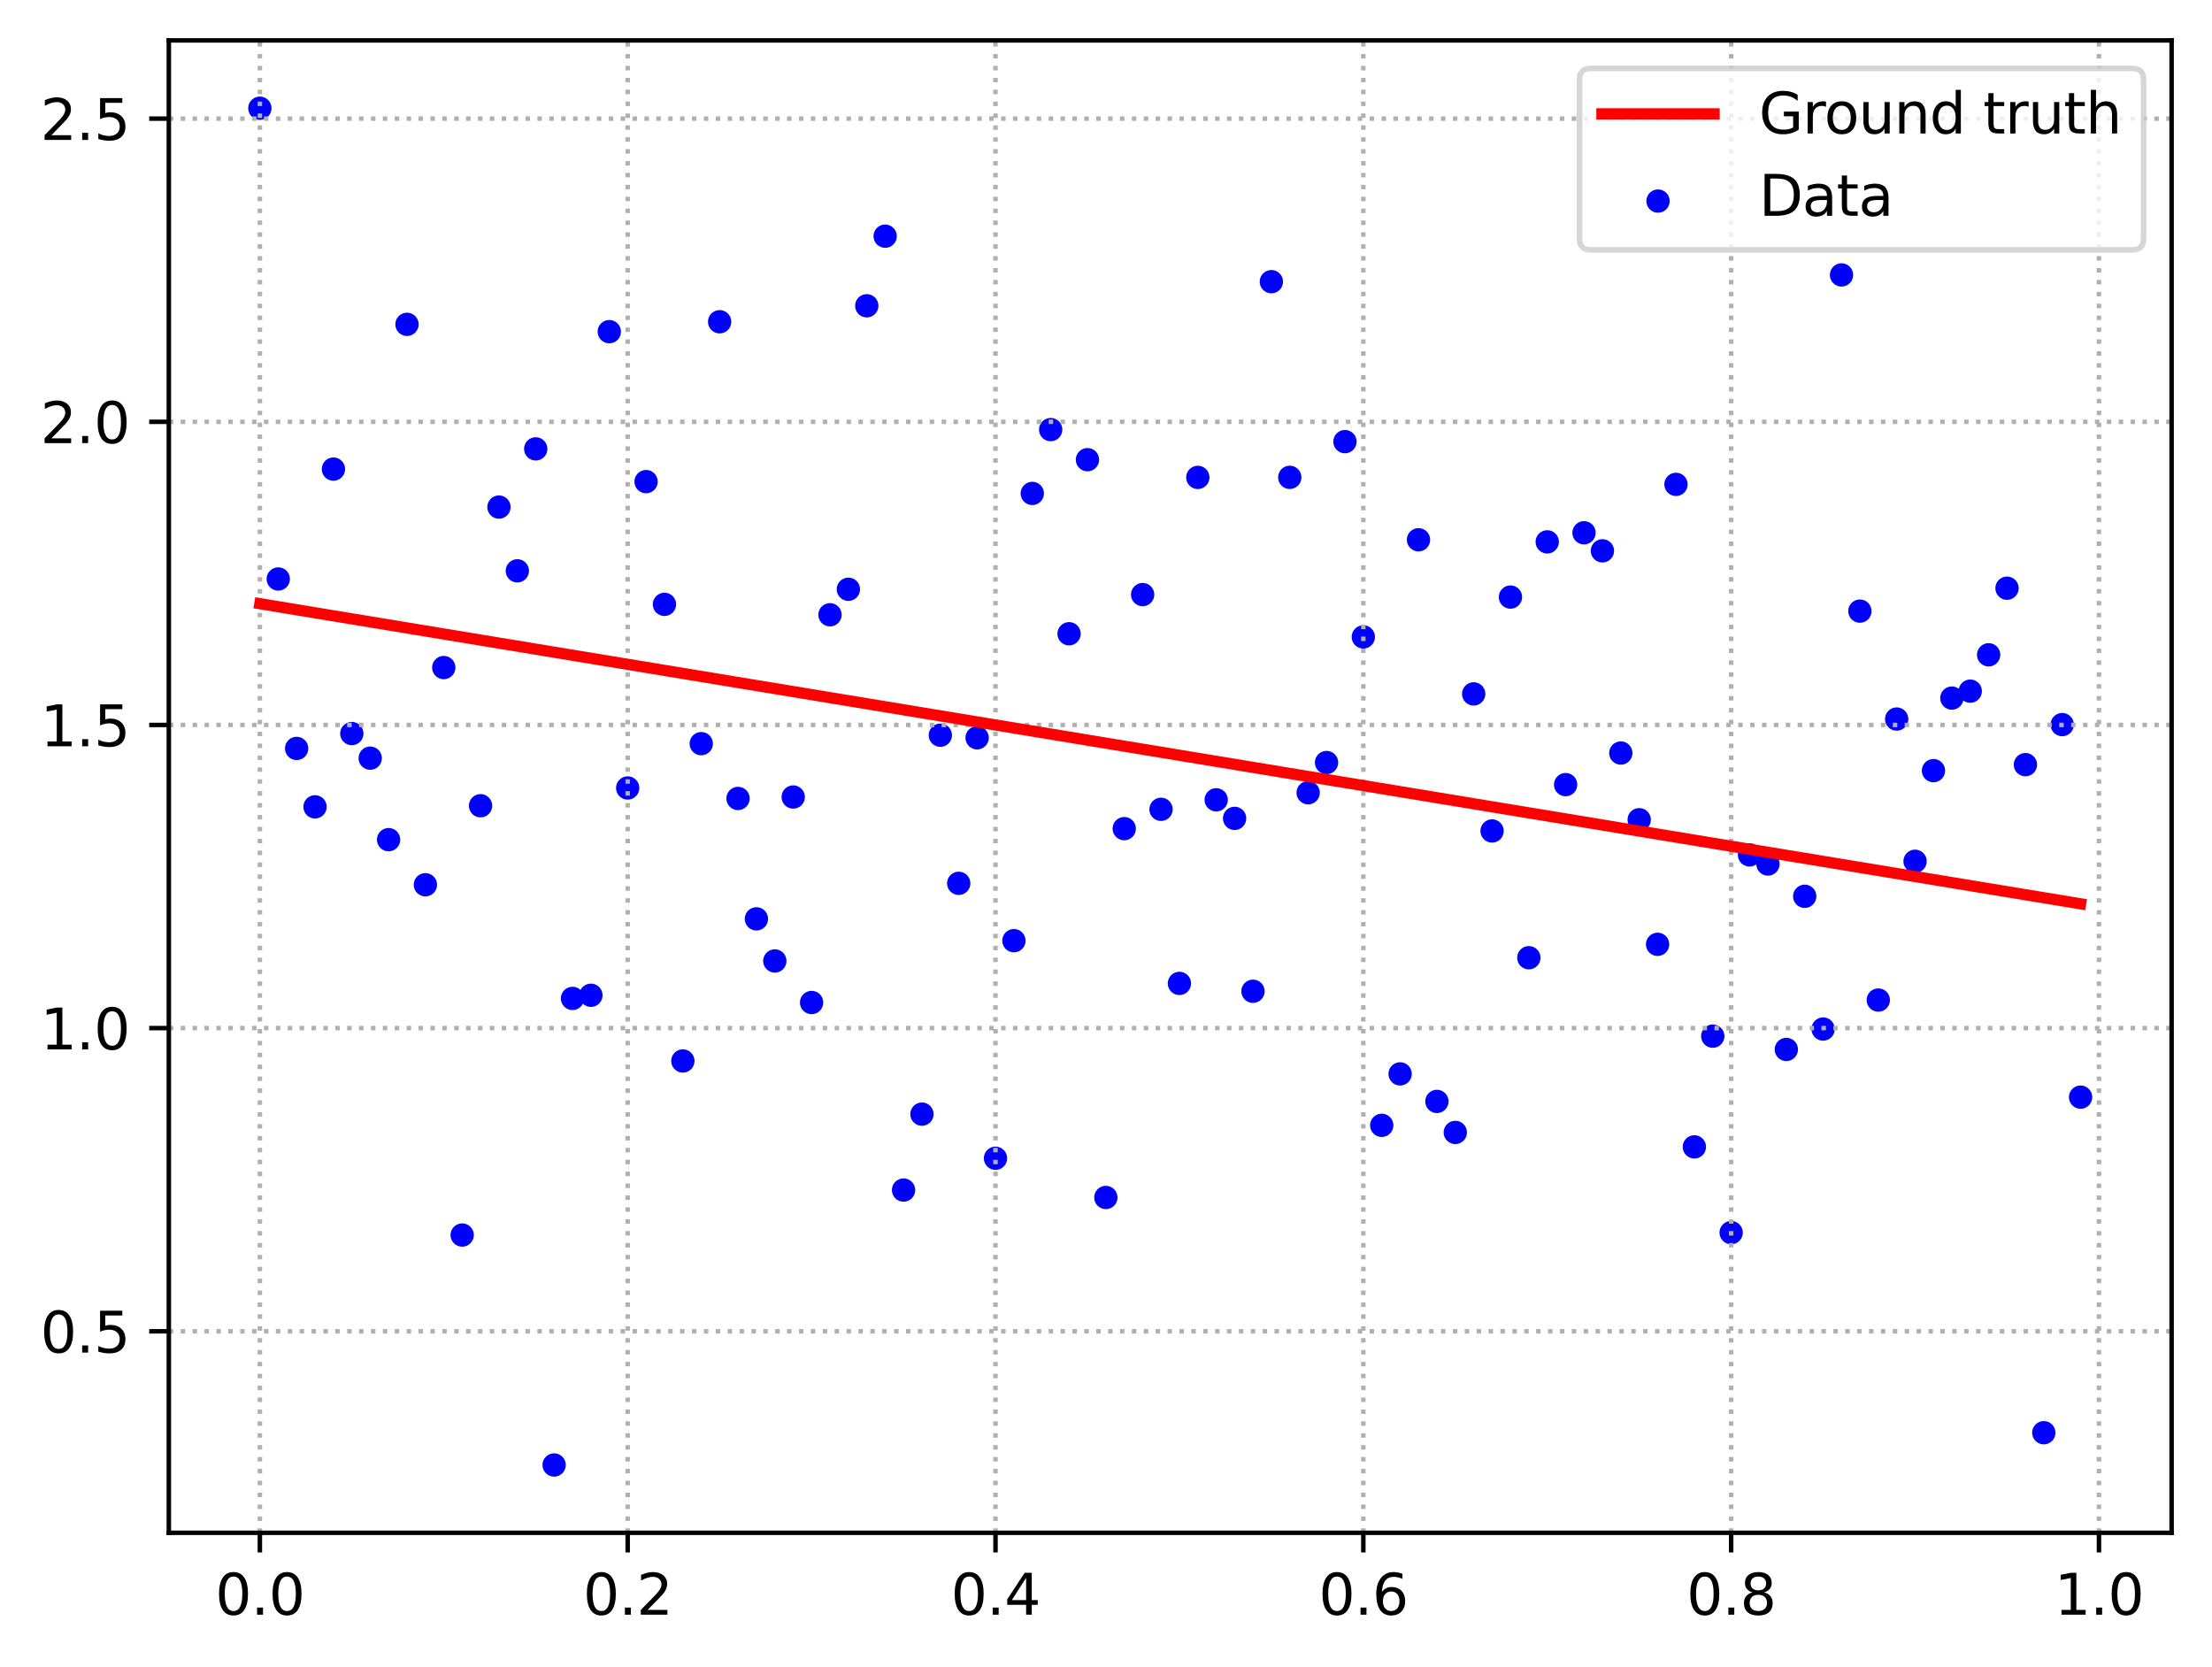 <?xml version="1.0" encoding="utf-8" standalone="no"?>
<!DOCTYPE svg PUBLIC "-//W3C//DTD SVG 1.1//EN"
  "http://www.w3.org/Graphics/SVG/1.1/DTD/svg11.dtd">
<svg xmlns:xlink="http://www.w3.org/1999/xlink" width="394.423pt" height="297.19pt" viewBox="0 0 394.423 297.19" xmlns="http://www.w3.org/2000/svg" version="1.1">
 <defs>
  <style type="text/css">*{stroke-linejoin: round; stroke-linecap: butt}</style>
 </defs>
 <g id="figure_1">
  <g id="patch_1">
   <path d="M 0 297.19 
L 394.423 297.19 
L 394.423 0 
L 0 0 
z
" style="fill: #ffffff"/>
  </g>
  <g id="axes_1">
   <g id="patch_2">
    <path d="M 30.103 273.312 
L 387.223 273.312 
L 387.223 7.2 
L 30.103 7.2 
z
" style="fill: #ffffff"/>
   </g>
   <g id="PathCollection_1">
    <defs>
     <path id="ma01472409d" d="M 0 1.581 
C 0.419 1.581 0.822 1.415 1.118 1.118 
C 1.415 0.822 1.581 0.419 1.581 0 
C 1.581 -0.419 1.415 -0.822 1.118 -1.118 
C 0.822 -1.415 0.419 -1.581 0 -1.581 
C -0.419 -1.581 -0.822 -1.415 -1.118 -1.118 
C -1.415 -0.822 -1.581 -0.419 -1.581 0 
C -1.581 0.419 -1.415 0.822 -1.118 1.118 
C -0.822 1.415 -0.419 1.581 0 1.581 
z
" style="stroke: #0000ff"/>
    </defs>
    <g clip-path="url(#p5e083118cd)">
     <use xlink:href="#ma01472409d" x="46.336" y="19.296" style="fill: #0000ff; stroke: #0000ff"/>
     <use xlink:href="#ma01472409d" x="49.615" y="103.237" style="fill: #0000ff; stroke: #0000ff"/>
     <use xlink:href="#ma01472409d" x="52.895" y="133.449" style="fill: #0000ff; stroke: #0000ff"/>
     <use xlink:href="#ma01472409d" x="56.174" y="143.863" style="fill: #0000ff; stroke: #0000ff"/>
     <use xlink:href="#ma01472409d" x="59.453" y="83.644" style="fill: #0000ff; stroke: #0000ff"/>
     <use xlink:href="#ma01472409d" x="62.733" y="130.799" style="fill: #0000ff; stroke: #0000ff"/>
     <use xlink:href="#ma01472409d" x="66.012" y="135.185" style="fill: #0000ff; stroke: #0000ff"/>
     <use xlink:href="#ma01472409d" x="69.291" y="149.718" style="fill: #0000ff; stroke: #0000ff"/>
     <use xlink:href="#ma01472409d" x="72.571" y="57.831" style="fill: #0000ff; stroke: #0000ff"/>
     <use xlink:href="#ma01472409d" x="75.85" y="157.755" style="fill: #0000ff; stroke: #0000ff"/>
     <use xlink:href="#ma01472409d" x="79.129" y="119.03" style="fill: #0000ff; stroke: #0000ff"/>
     <use xlink:href="#ma01472409d" x="82.409" y="220.215" style="fill: #0000ff; stroke: #0000ff"/>
     <use xlink:href="#ma01472409d" x="85.688" y="143.668" style="fill: #0000ff; stroke: #0000ff"/>
     <use xlink:href="#ma01472409d" x="88.967" y="90.416" style="fill: #0000ff; stroke: #0000ff"/>
     <use xlink:href="#ma01472409d" x="92.247" y="101.783" style="fill: #0000ff; stroke: #0000ff"/>
     <use xlink:href="#ma01472409d" x="95.526" y="80.037" style="fill: #0000ff; stroke: #0000ff"/>
     <use xlink:href="#ma01472409d" x="98.805" y="261.216" style="fill: #0000ff; stroke: #0000ff"/>
     <use xlink:href="#ma01472409d" x="102.085" y="178.025" style="fill: #0000ff; stroke: #0000ff"/>
     <use xlink:href="#ma01472409d" x="105.364" y="177.463" style="fill: #0000ff; stroke: #0000ff"/>
     <use xlink:href="#ma01472409d" x="108.643" y="59.135" style="fill: #0000ff; stroke: #0000ff"/>
     <use xlink:href="#ma01472409d" x="111.923" y="140.503" style="fill: #0000ff; stroke: #0000ff"/>
     <use xlink:href="#ma01472409d" x="115.202" y="85.876" style="fill: #0000ff; stroke: #0000ff"/>
     <use xlink:href="#ma01472409d" x="118.481" y="107.76" style="fill: #0000ff; stroke: #0000ff"/>
     <use xlink:href="#ma01472409d" x="121.761" y="189.177" style="fill: #0000ff; stroke: #0000ff"/>
     <use xlink:href="#ma01472409d" x="125.04" y="132.598" style="fill: #0000ff; stroke: #0000ff"/>
     <use xlink:href="#ma01472409d" x="128.319" y="57.37" style="fill: #0000ff; stroke: #0000ff"/>
     <use xlink:href="#ma01472409d" x="131.599" y="142.371" style="fill: #0000ff; stroke: #0000ff"/>
     <use xlink:href="#ma01472409d" x="134.878" y="163.837" style="fill: #0000ff; stroke: #0000ff"/>
     <use xlink:href="#ma01472409d" x="138.157" y="171.344" style="fill: #0000ff; stroke: #0000ff"/>
     <use xlink:href="#ma01472409d" x="141.437" y="142.113" style="fill: #0000ff; stroke: #0000ff"/>
     <use xlink:href="#ma01472409d" x="144.716" y="178.755" style="fill: #0000ff; stroke: #0000ff"/>
     <use xlink:href="#ma01472409d" x="147.995" y="109.616" style="fill: #0000ff; stroke: #0000ff"/>
     <use xlink:href="#ma01472409d" x="151.275" y="105.072" style="fill: #0000ff; stroke: #0000ff"/>
     <use xlink:href="#ma01472409d" x="154.554" y="54.525" style="fill: #0000ff; stroke: #0000ff"/>
     <use xlink:href="#ma01472409d" x="157.833" y="42.112" style="fill: #0000ff; stroke: #0000ff"/>
     <use xlink:href="#ma01472409d" x="161.113" y="212.194" style="fill: #0000ff; stroke: #0000ff"/>
     <use xlink:href="#ma01472409d" x="164.392" y="198.659" style="fill: #0000ff; stroke: #0000ff"/>
     <use xlink:href="#ma01472409d" x="167.671" y="131.095" style="fill: #0000ff; stroke: #0000ff"/>
     <use xlink:href="#ma01472409d" x="170.951" y="157.502" style="fill: #0000ff; stroke: #0000ff"/>
     <use xlink:href="#ma01472409d" x="174.23" y="131.553" style="fill: #0000ff; stroke: #0000ff"/>
     <use xlink:href="#ma01472409d" x="177.509" y="206.527" style="fill: #0000ff; stroke: #0000ff"/>
     <use xlink:href="#ma01472409d" x="180.789" y="167.728" style="fill: #0000ff; stroke: #0000ff"/>
     <use xlink:href="#ma01472409d" x="184.068" y="87.98" style="fill: #0000ff; stroke: #0000ff"/>
     <use xlink:href="#ma01472409d" x="187.347" y="76.601" style="fill: #0000ff; stroke: #0000ff"/>
     <use xlink:href="#ma01472409d" x="190.627" y="113.003" style="fill: #0000ff; stroke: #0000ff"/>
     <use xlink:href="#ma01472409d" x="193.906" y="81.966" style="fill: #0000ff; stroke: #0000ff"/>
     <use xlink:href="#ma01472409d" x="197.185" y="213.516" style="fill: #0000ff; stroke: #0000ff"/>
     <use xlink:href="#ma01472409d" x="200.465" y="147.749" style="fill: #0000ff; stroke: #0000ff"/>
     <use xlink:href="#ma01472409d" x="203.744" y="106.017" style="fill: #0000ff; stroke: #0000ff"/>
     <use xlink:href="#ma01472409d" x="207.023" y="144.307" style="fill: #0000ff; stroke: #0000ff"/>
     <use xlink:href="#ma01472409d" x="210.303" y="175.346" style="fill: #0000ff; stroke: #0000ff"/>
     <use xlink:href="#ma01472409d" x="213.582" y="85.123" style="fill: #0000ff; stroke: #0000ff"/>
     <use xlink:href="#ma01472409d" x="216.861" y="142.61" style="fill: #0000ff; stroke: #0000ff"/>
     <use xlink:href="#ma01472409d" x="220.141" y="145.923" style="fill: #0000ff; stroke: #0000ff"/>
     <use xlink:href="#ma01472409d" x="223.42" y="176.746" style="fill: #0000ff; stroke: #0000ff"/>
     <use xlink:href="#ma01472409d" x="226.699" y="50.223" style="fill: #0000ff; stroke: #0000ff"/>
     <use xlink:href="#ma01472409d" x="229.979" y="85.115" style="fill: #0000ff; stroke: #0000ff"/>
     <use xlink:href="#ma01472409d" x="233.258" y="141.348" style="fill: #0000ff; stroke: #0000ff"/>
     <use xlink:href="#ma01472409d" x="236.538" y="135.964" style="fill: #0000ff; stroke: #0000ff"/>
     <use xlink:href="#ma01472409d" x="239.817" y="78.746" style="fill: #0000ff; stroke: #0000ff"/>
     <use xlink:href="#ma01472409d" x="243.096" y="113.568" style="fill: #0000ff; stroke: #0000ff"/>
     <use xlink:href="#ma01472409d" x="246.376" y="200.654" style="fill: #0000ff; stroke: #0000ff"/>
     <use xlink:href="#ma01472409d" x="249.655" y="191.481" style="fill: #0000ff; stroke: #0000ff"/>
     <use xlink:href="#ma01472409d" x="252.934" y="96.244" style="fill: #0000ff; stroke: #0000ff"/>
     <use xlink:href="#ma01472409d" x="256.214" y="196.389" style="fill: #0000ff; stroke: #0000ff"/>
     <use xlink:href="#ma01472409d" x="259.493" y="201.92" style="fill: #0000ff; stroke: #0000ff"/>
     <use xlink:href="#ma01472409d" x="262.772" y="123.726" style="fill: #0000ff; stroke: #0000ff"/>
     <use xlink:href="#ma01472409d" x="266.052" y="148.167" style="fill: #0000ff; stroke: #0000ff"/>
     <use xlink:href="#ma01472409d" x="269.331" y="106.463" style="fill: #0000ff; stroke: #0000ff"/>
     <use xlink:href="#ma01472409d" x="272.61" y="170.771" style="fill: #0000ff; stroke: #0000ff"/>
     <use xlink:href="#ma01472409d" x="275.89" y="96.618" style="fill: #0000ff; stroke: #0000ff"/>
     <use xlink:href="#ma01472409d" x="279.169" y="139.905" style="fill: #0000ff; stroke: #0000ff"/>
     <use xlink:href="#ma01472409d" x="282.448" y="94.997" style="fill: #0000ff; stroke: #0000ff"/>
     <use xlink:href="#ma01472409d" x="285.728" y="98.218" style="fill: #0000ff; stroke: #0000ff"/>
     <use xlink:href="#ma01472409d" x="289.007" y="134.271" style="fill: #0000ff; stroke: #0000ff"/>
     <use xlink:href="#ma01472409d" x="292.286" y="146.161" style="fill: #0000ff; stroke: #0000ff"/>
     <use xlink:href="#ma01472409d" x="295.566" y="168.379" style="fill: #0000ff; stroke: #0000ff"/>
     <use xlink:href="#ma01472409d" x="298.845" y="86.367" style="fill: #0000ff; stroke: #0000ff"/>
     <use xlink:href="#ma01472409d" x="302.124" y="204.496" style="fill: #0000ff; stroke: #0000ff"/>
     <use xlink:href="#ma01472409d" x="305.404" y="184.754" style="fill: #0000ff; stroke: #0000ff"/>
     <use xlink:href="#ma01472409d" x="308.683" y="219.782" style="fill: #0000ff; stroke: #0000ff"/>
     <use xlink:href="#ma01472409d" x="311.962" y="152.435" style="fill: #0000ff; stroke: #0000ff"/>
     <use xlink:href="#ma01472409d" x="315.242" y="154.059" style="fill: #0000ff; stroke: #0000ff"/>
     <use xlink:href="#ma01472409d" x="318.521" y="187.121" style="fill: #0000ff; stroke: #0000ff"/>
     <use xlink:href="#ma01472409d" x="321.8" y="159.815" style="fill: #0000ff; stroke: #0000ff"/>
     <use xlink:href="#ma01472409d" x="325.08" y="183.484" style="fill: #0000ff; stroke: #0000ff"/>
     <use xlink:href="#ma01472409d" x="328.359" y="49.021" style="fill: #0000ff; stroke: #0000ff"/>
     <use xlink:href="#ma01472409d" x="331.638" y="108.967" style="fill: #0000ff; stroke: #0000ff"/>
     <use xlink:href="#ma01472409d" x="334.918" y="178.314" style="fill: #0000ff; stroke: #0000ff"/>
     <use xlink:href="#ma01472409d" x="338.197" y="128.211" style="fill: #0000ff; stroke: #0000ff"/>
     <use xlink:href="#ma01472409d" x="341.476" y="153.569" style="fill: #0000ff; stroke: #0000ff"/>
     <use xlink:href="#ma01472409d" x="344.756" y="137.41" style="fill: #0000ff; stroke: #0000ff"/>
     <use xlink:href="#ma01472409d" x="348.035" y="124.474" style="fill: #0000ff; stroke: #0000ff"/>
     <use xlink:href="#ma01472409d" x="351.314" y="123.235" style="fill: #0000ff; stroke: #0000ff"/>
     <use xlink:href="#ma01472409d" x="354.594" y="116.753" style="fill: #0000ff; stroke: #0000ff"/>
     <use xlink:href="#ma01472409d" x="357.873" y="104.882" style="fill: #0000ff; stroke: #0000ff"/>
     <use xlink:href="#ma01472409d" x="361.152" y="136.34" style="fill: #0000ff; stroke: #0000ff"/>
     <use xlink:href="#ma01472409d" x="364.432" y="255.463" style="fill: #0000ff; stroke: #0000ff"/>
     <use xlink:href="#ma01472409d" x="367.711" y="129.202" style="fill: #0000ff; stroke: #0000ff"/>
     <use xlink:href="#ma01472409d" x="370.99" y="195.63" style="fill: #0000ff; stroke: #0000ff"/>
    </g>
   </g>
   <g id="matplotlib.axis_1">
    <g id="xtick_1">
     <g id="line2d_1">
      <path d="M 46.336 273.312 
L 46.336 7.2 
" clip-path="url(#p5e083118cd)" style="fill: none; stroke-dasharray: 0.8,1.32; stroke-dashoffset: 0; stroke: #b0b0b0; stroke-width: 0.8"/>
     </g>
     <g id="line2d_2">
      <defs>
       <path id="m10d56722bf" d="M 0 0 
L 0 3.5 
" style="stroke: #000000; stroke-width: 0.8"/>
      </defs>
      <g>
       <use xlink:href="#m10d56722bf" x="46.336" y="273.312" style="stroke: #000000; stroke-width: 0.8"/>
      </g>
     </g>
     <g id="text_1">
      <!-- 0.0 -->
      <g transform="translate(38.384 287.91) scale(0.1 -0.1)">
       <defs>
        <path id="DejaVuSans-30" d="M 2034 4250 
Q 1547 4250 1301 3770 
Q 1056 3291 1056 2328 
Q 1056 1369 1301 889 
Q 1547 409 2034 409 
Q 2525 409 2770 889 
Q 3016 1369 3016 2328 
Q 3016 3291 2770 3770 
Q 2525 4250 2034 4250 
z
M 2034 4750 
Q 2819 4750 3233 4129 
Q 3647 3509 3647 2328 
Q 3647 1150 3233 529 
Q 2819 -91 2034 -91 
Q 1250 -91 836 529 
Q 422 1150 422 2328 
Q 422 3509 836 4129 
Q 1250 4750 2034 4750 
z
" transform="scale(0.016)"/>
        <path id="DejaVuSans-2e" d="M 684 794 
L 1344 794 
L 1344 0 
L 684 0 
L 684 794 
z
" transform="scale(0.016)"/>
       </defs>
       <use xlink:href="#DejaVuSans-30"/>
       <use xlink:href="#DejaVuSans-2e" x="63.623"/>
       <use xlink:href="#DejaVuSans-30" x="95.41"/>
      </g>
     </g>
    </g>
    <g id="xtick_2">
     <g id="line2d_3">
      <path d="M 111.923 273.312 
L 111.923 7.2 
" clip-path="url(#p5e083118cd)" style="fill: none; stroke-dasharray: 0.8,1.32; stroke-dashoffset: 0; stroke: #b0b0b0; stroke-width: 0.8"/>
     </g>
     <g id="line2d_4">
      <g>
       <use xlink:href="#m10d56722bf" x="111.923" y="273.312" style="stroke: #000000; stroke-width: 0.8"/>
      </g>
     </g>
     <g id="text_2">
      <!-- 0.2 -->
      <g transform="translate(103.971 287.91) scale(0.1 -0.1)">
       <defs>
        <path id="DejaVuSans-32" d="M 1228 531 
L 3431 531 
L 3431 0 
L 469 0 
L 469 531 
Q 828 903 1448 1529 
Q 2069 2156 2228 2338 
Q 2531 2678 2651 2914 
Q 2772 3150 2772 3378 
Q 2772 3750 2511 3984 
Q 2250 4219 1831 4219 
Q 1534 4219 1204 4116 
Q 875 4013 500 3803 
L 500 4441 
Q 881 4594 1212 4672 
Q 1544 4750 1819 4750 
Q 2544 4750 2975 4387 
Q 3406 4025 3406 3419 
Q 3406 3131 3298 2873 
Q 3191 2616 2906 2266 
Q 2828 2175 2409 1742 
Q 1991 1309 1228 531 
z
" transform="scale(0.016)"/>
       </defs>
       <use xlink:href="#DejaVuSans-30"/>
       <use xlink:href="#DejaVuSans-2e" x="63.623"/>
       <use xlink:href="#DejaVuSans-32" x="95.41"/>
      </g>
     </g>
    </g>
    <g id="xtick_3">
     <g id="line2d_5">
      <path d="M 177.509 273.312 
L 177.509 7.2 
" clip-path="url(#p5e083118cd)" style="fill: none; stroke-dasharray: 0.8,1.32; stroke-dashoffset: 0; stroke: #b0b0b0; stroke-width: 0.8"/>
     </g>
     <g id="line2d_6">
      <g>
       <use xlink:href="#m10d56722bf" x="177.509" y="273.312" style="stroke: #000000; stroke-width: 0.8"/>
      </g>
     </g>
     <g id="text_3">
      <!-- 0.4 -->
      <g transform="translate(169.558 287.91) scale(0.1 -0.1)">
       <defs>
        <path id="DejaVuSans-34" d="M 2419 4116 
L 825 1625 
L 2419 1625 
L 2419 4116 
z
M 2253 4666 
L 3047 4666 
L 3047 1625 
L 3713 1625 
L 3713 1100 
L 3047 1100 
L 3047 0 
L 2419 0 
L 2419 1100 
L 313 1100 
L 313 1709 
L 2253 4666 
z
" transform="scale(0.016)"/>
       </defs>
       <use xlink:href="#DejaVuSans-30"/>
       <use xlink:href="#DejaVuSans-2e" x="63.623"/>
       <use xlink:href="#DejaVuSans-34" x="95.41"/>
      </g>
     </g>
    </g>
    <g id="xtick_4">
     <g id="line2d_7">
      <path d="M 243.096 273.312 
L 243.096 7.2 
" clip-path="url(#p5e083118cd)" style="fill: none; stroke-dasharray: 0.8,1.32; stroke-dashoffset: 0; stroke: #b0b0b0; stroke-width: 0.8"/>
     </g>
     <g id="line2d_8">
      <g>
       <use xlink:href="#m10d56722bf" x="243.096" y="273.312" style="stroke: #000000; stroke-width: 0.8"/>
      </g>
     </g>
     <g id="text_4">
      <!-- 0.6 -->
      <g transform="translate(235.145 287.91) scale(0.1 -0.1)">
       <defs>
        <path id="DejaVuSans-36" d="M 2113 2584 
Q 1688 2584 1439 2293 
Q 1191 2003 1191 1497 
Q 1191 994 1439 701 
Q 1688 409 2113 409 
Q 2538 409 2786 701 
Q 3034 994 3034 1497 
Q 3034 2003 2786 2293 
Q 2538 2584 2113 2584 
z
M 3366 4563 
L 3366 3988 
Q 3128 4100 2886 4159 
Q 2644 4219 2406 4219 
Q 1781 4219 1451 3797 
Q 1122 3375 1075 2522 
Q 1259 2794 1537 2939 
Q 1816 3084 2150 3084 
Q 2853 3084 3261 2657 
Q 3669 2231 3669 1497 
Q 3669 778 3244 343 
Q 2819 -91 2113 -91 
Q 1303 -91 875 529 
Q 447 1150 447 2328 
Q 447 3434 972 4092 
Q 1497 4750 2381 4750 
Q 2619 4750 2861 4703 
Q 3103 4656 3366 4563 
z
" transform="scale(0.016)"/>
       </defs>
       <use xlink:href="#DejaVuSans-30"/>
       <use xlink:href="#DejaVuSans-2e" x="63.623"/>
       <use xlink:href="#DejaVuSans-36" x="95.41"/>
      </g>
     </g>
    </g>
    <g id="xtick_5">
     <g id="line2d_9">
      <path d="M 308.683 273.312 
L 308.683 7.2 
" clip-path="url(#p5e083118cd)" style="fill: none; stroke-dasharray: 0.8,1.32; stroke-dashoffset: 0; stroke: #b0b0b0; stroke-width: 0.8"/>
     </g>
     <g id="line2d_10">
      <g>
       <use xlink:href="#m10d56722bf" x="308.683" y="273.312" style="stroke: #000000; stroke-width: 0.8"/>
      </g>
     </g>
     <g id="text_5">
      <!-- 0.8 -->
      <g transform="translate(300.731 287.91) scale(0.1 -0.1)">
       <defs>
        <path id="DejaVuSans-38" d="M 2034 2216 
Q 1584 2216 1326 1975 
Q 1069 1734 1069 1313 
Q 1069 891 1326 650 
Q 1584 409 2034 409 
Q 2484 409 2743 651 
Q 3003 894 3003 1313 
Q 3003 1734 2745 1975 
Q 2488 2216 2034 2216 
z
M 1403 2484 
Q 997 2584 770 2862 
Q 544 3141 544 3541 
Q 544 4100 942 4425 
Q 1341 4750 2034 4750 
Q 2731 4750 3128 4425 
Q 3525 4100 3525 3541 
Q 3525 3141 3298 2862 
Q 3072 2584 2669 2484 
Q 3125 2378 3379 2068 
Q 3634 1759 3634 1313 
Q 3634 634 3220 271 
Q 2806 -91 2034 -91 
Q 1263 -91 848 271 
Q 434 634 434 1313 
Q 434 1759 690 2068 
Q 947 2378 1403 2484 
z
M 1172 3481 
Q 1172 3119 1398 2916 
Q 1625 2713 2034 2713 
Q 2441 2713 2670 2916 
Q 2900 3119 2900 3481 
Q 2900 3844 2670 4047 
Q 2441 4250 2034 4250 
Q 1625 4250 1398 4047 
Q 1172 3844 1172 3481 
z
" transform="scale(0.016)"/>
       </defs>
       <use xlink:href="#DejaVuSans-30"/>
       <use xlink:href="#DejaVuSans-2e" x="63.623"/>
       <use xlink:href="#DejaVuSans-38" x="95.41"/>
      </g>
     </g>
    </g>
    <g id="xtick_6">
     <g id="line2d_11">
      <path d="M 374.27 273.312 
L 374.27 7.2 
" clip-path="url(#p5e083118cd)" style="fill: none; stroke-dasharray: 0.8,1.32; stroke-dashoffset: 0; stroke: #b0b0b0; stroke-width: 0.8"/>
     </g>
     <g id="line2d_12">
      <g>
       <use xlink:href="#m10d56722bf" x="374.27" y="273.312" style="stroke: #000000; stroke-width: 0.8"/>
      </g>
     </g>
     <g id="text_6">
      <!-- 1.0 -->
      <g transform="translate(366.318 287.91) scale(0.1 -0.1)">
       <defs>
        <path id="DejaVuSans-31" d="M 794 531 
L 1825 531 
L 1825 4091 
L 703 3866 
L 703 4441 
L 1819 4666 
L 2450 4666 
L 2450 531 
L 3481 531 
L 3481 0 
L 794 0 
L 794 531 
z
" transform="scale(0.016)"/>
       </defs>
       <use xlink:href="#DejaVuSans-31"/>
       <use xlink:href="#DejaVuSans-2e" x="63.623"/>
       <use xlink:href="#DejaVuSans-30" x="95.41"/>
      </g>
     </g>
    </g>
   </g>
   <g id="matplotlib.axis_2">
    <g id="ytick_1">
     <g id="line2d_13">
      <path d="M 30.103 237.375 
L 387.223 237.375 
" clip-path="url(#p5e083118cd)" style="fill: none; stroke-dasharray: 0.8,1.32; stroke-dashoffset: 0; stroke: #b0b0b0; stroke-width: 0.8"/>
     </g>
     <g id="line2d_14">
      <defs>
       <path id="mac36d81f52" d="M 0 0 
L -3.5 0 
" style="stroke: #000000; stroke-width: 0.8"/>
      </defs>
      <g>
       <use xlink:href="#mac36d81f52" x="30.103" y="237.375" style="stroke: #000000; stroke-width: 0.8"/>
      </g>
     </g>
     <g id="text_7">
      <!-- 0.5 -->
      <g transform="translate(7.2 241.174) scale(0.1 -0.1)">
       <defs>
        <path id="DejaVuSans-35" d="M 691 4666 
L 3169 4666 
L 3169 4134 
L 1269 4134 
L 1269 2991 
Q 1406 3038 1543 3061 
Q 1681 3084 1819 3084 
Q 2600 3084 3056 2656 
Q 3513 2228 3513 1497 
Q 3513 744 3044 326 
Q 2575 -91 1722 -91 
Q 1428 -91 1123 -41 
Q 819 9 494 109 
L 494 744 
Q 775 591 1075 516 
Q 1375 441 1709 441 
Q 2250 441 2565 725 
Q 2881 1009 2881 1497 
Q 2881 1984 2565 2268 
Q 2250 2553 1709 2553 
Q 1456 2553 1204 2497 
Q 953 2441 691 2322 
L 691 4666 
z
" transform="scale(0.016)"/>
       </defs>
       <use xlink:href="#DejaVuSans-30"/>
       <use xlink:href="#DejaVuSans-2e" x="63.623"/>
       <use xlink:href="#DejaVuSans-35" x="95.41"/>
      </g>
     </g>
    </g>
    <g id="ytick_2">
     <g id="line2d_15">
      <path d="M 30.103 183.319 
L 387.223 183.319 
" clip-path="url(#p5e083118cd)" style="fill: none; stroke-dasharray: 0.8,1.32; stroke-dashoffset: 0; stroke: #b0b0b0; stroke-width: 0.8"/>
     </g>
     <g id="line2d_16">
      <g>
       <use xlink:href="#mac36d81f52" x="30.103" y="183.319" style="stroke: #000000; stroke-width: 0.8"/>
      </g>
     </g>
     <g id="text_8">
      <!-- 1.0 -->
      <g transform="translate(7.2 187.119) scale(0.1 -0.1)">
       <use xlink:href="#DejaVuSans-31"/>
       <use xlink:href="#DejaVuSans-2e" x="63.623"/>
       <use xlink:href="#DejaVuSans-30" x="95.41"/>
      </g>
     </g>
    </g>
    <g id="ytick_3">
     <g id="line2d_17">
      <path d="M 30.103 129.264 
L 387.223 129.264 
" clip-path="url(#p5e083118cd)" style="fill: none; stroke-dasharray: 0.8,1.32; stroke-dashoffset: 0; stroke: #b0b0b0; stroke-width: 0.8"/>
     </g>
     <g id="line2d_18">
      <g>
       <use xlink:href="#mac36d81f52" x="30.103" y="129.264" style="stroke: #000000; stroke-width: 0.8"/>
      </g>
     </g>
     <g id="text_9">
      <!-- 1.5 -->
      <g transform="translate(7.2 133.063) scale(0.1 -0.1)">
       <use xlink:href="#DejaVuSans-31"/>
       <use xlink:href="#DejaVuSans-2e" x="63.623"/>
       <use xlink:href="#DejaVuSans-35" x="95.41"/>
      </g>
     </g>
    </g>
    <g id="ytick_4">
     <g id="line2d_19">
      <path d="M 30.103 75.209 
L 387.223 75.209 
" clip-path="url(#p5e083118cd)" style="fill: none; stroke-dasharray: 0.8,1.32; stroke-dashoffset: 0; stroke: #b0b0b0; stroke-width: 0.8"/>
     </g>
     <g id="line2d_20">
      <g>
       <use xlink:href="#mac36d81f52" x="30.103" y="75.209" style="stroke: #000000; stroke-width: 0.8"/>
      </g>
     </g>
     <g id="text_10">
      <!-- 2.0 -->
      <g transform="translate(7.2 79.008) scale(0.1 -0.1)">
       <use xlink:href="#DejaVuSans-32"/>
       <use xlink:href="#DejaVuSans-2e" x="63.623"/>
       <use xlink:href="#DejaVuSans-30" x="95.41"/>
      </g>
     </g>
    </g>
    <g id="ytick_5">
     <g id="line2d_21">
      <path d="M 30.103 21.153 
L 387.223 21.153 
" clip-path="url(#p5e083118cd)" style="fill: none; stroke-dasharray: 0.8,1.32; stroke-dashoffset: 0; stroke: #b0b0b0; stroke-width: 0.8"/>
     </g>
     <g id="line2d_22">
      <g>
       <use xlink:href="#mac36d81f52" x="30.103" y="21.153" style="stroke: #000000; stroke-width: 0.8"/>
      </g>
     </g>
     <g id="text_11">
      <!-- 2.5 -->
      <g transform="translate(7.2 24.952) scale(0.1 -0.1)">
       <use xlink:href="#DejaVuSans-32"/>
       <use xlink:href="#DejaVuSans-2e" x="63.623"/>
       <use xlink:href="#DejaVuSans-35" x="95.41"/>
      </g>
     </g>
    </g>
   </g>
   <g id="line2d_23">
    <path d="M 46.336 107.642 
L 49.615 108.182 
L 52.895 108.723 
L 56.174 109.263 
L 59.453 109.804 
L 62.733 110.345 
L 66.012 110.885 
L 69.291 111.426 
L 72.571 111.966 
L 75.85 112.507 
L 79.129 113.047 
L 82.409 113.588 
L 85.688 114.128 
L 88.967 114.669 
L 92.247 115.21 
L 95.526 115.75 
L 98.805 116.291 
L 102.085 116.831 
L 105.364 117.372 
L 108.643 117.912 
L 111.923 118.453 
L 115.202 118.993 
L 118.481 119.534 
L 121.761 120.075 
L 125.04 120.615 
L 128.319 121.156 
L 131.599 121.696 
L 134.878 122.237 
L 138.157 122.777 
L 141.437 123.318 
L 144.716 123.858 
L 147.995 124.399 
L 151.275 124.94 
L 154.554 125.48 
L 157.833 126.021 
L 161.113 126.561 
L 164.392 127.102 
L 167.671 127.642 
L 170.951 128.183 
L 174.23 128.723 
L 177.509 129.264 
L 180.789 129.805 
L 184.068 130.345 
L 187.347 130.886 
L 190.627 131.426 
L 193.906 131.967 
L 197.185 132.507 
L 200.465 133.048 
L 203.744 133.588 
L 207.023 134.129 
L 210.303 134.669 
L 213.582 135.21 
L 216.861 135.751 
L 220.141 136.291 
L 223.42 136.832 
L 226.699 137.372 
L 229.979 137.913 
L 233.258 138.453 
L 236.538 138.994 
L 239.817 139.534 
L 243.096 140.075 
L 246.376 140.616 
L 249.655 141.156 
L 252.934 141.697 
L 256.214 142.237 
L 259.493 142.778 
L 262.772 143.318 
L 266.052 143.859 
L 269.331 144.399 
L 272.61 144.94 
L 275.89 145.481 
L 279.169 146.021 
L 282.448 146.562 
L 285.728 147.102 
L 289.007 147.643 
L 292.286 148.183 
L 295.566 148.724 
L 298.845 149.264 
L 302.124 149.805 
L 305.404 150.346 
L 308.683 150.886 
L 311.962 151.427 
L 315.242 151.967 
L 318.521 152.508 
L 321.8 153.048 
L 325.08 153.589 
L 328.359 154.129 
L 331.638 154.67 
L 334.918 155.211 
L 338.197 155.751 
L 341.476 156.292 
L 344.756 156.832 
L 348.035 157.373 
L 351.314 157.913 
L 354.594 158.454 
L 357.873 158.994 
L 361.152 159.535 
L 364.432 160.076 
L 367.711 160.616 
L 370.99 161.157 
" clip-path="url(#p5e083118cd)" style="fill: none; stroke: #ff0000; stroke-width: 2; stroke-linecap: square"/>
   </g>
   <g id="patch_3">
    <path d="M 30.103 273.312 
L 30.103 7.2 
" style="fill: none; stroke: #000000; stroke-width: 0.8; stroke-linejoin: miter; stroke-linecap: square"/>
   </g>
   <g id="patch_4">
    <path d="M 387.223 273.312 
L 387.223 7.2 
" style="fill: none; stroke: #000000; stroke-width: 0.8; stroke-linejoin: miter; stroke-linecap: square"/>
   </g>
   <g id="patch_5">
    <path d="M 30.103 273.312 
L 387.223 273.312 
" style="fill: none; stroke: #000000; stroke-width: 0.8; stroke-linejoin: miter; stroke-linecap: square"/>
   </g>
   <g id="patch_6">
    <path d="M 30.103 7.2 
L 387.223 7.2 
" style="fill: none; stroke: #000000; stroke-width: 0.8; stroke-linejoin: miter; stroke-linecap: square"/>
   </g>
   <g id="legend_1">
    <g id="patch_7">
     <path d="M 283.642 44.556 
L 380.223 44.556 
Q 382.223 44.556 382.223 42.556 
L 382.223 14.2 
Q 382.223 12.2 380.223 12.2 
L 283.642 12.2 
Q 281.642 12.2 281.642 14.2 
L 281.642 42.556 
Q 281.642 44.556 283.642 44.556 
z
" style="fill: #ffffff; opacity: 0.8; stroke: #cccccc; stroke-linejoin: miter"/>
    </g>
    <g id="line2d_24">
     <path d="M 285.642 20.298 
L 295.642 20.298 
L 305.642 20.298 
" style="fill: none; stroke: #ff0000; stroke-width: 2; stroke-linecap: square"/>
    </g>
    <g id="text_12">
     <!-- Ground truth -->
     <g transform="translate(313.642 23.798) scale(0.1 -0.1)">
      <defs>
       <path id="DejaVuSans-47" d="M 3809 666 
L 3809 1919 
L 2778 1919 
L 2778 2438 
L 4434 2438 
L 4434 434 
Q 4069 175 3628 42 
Q 3188 -91 2688 -91 
Q 1594 -91 976 548 
Q 359 1188 359 2328 
Q 359 3472 976 4111 
Q 1594 4750 2688 4750 
Q 3144 4750 3555 4637 
Q 3966 4525 4313 4306 
L 4313 3634 
Q 3963 3931 3569 4081 
Q 3175 4231 2741 4231 
Q 1884 4231 1454 3753 
Q 1025 3275 1025 2328 
Q 1025 1384 1454 906 
Q 1884 428 2741 428 
Q 3075 428 3337 486 
Q 3600 544 3809 666 
z
" transform="scale(0.016)"/>
       <path id="DejaVuSans-72" d="M 2631 2963 
Q 2534 3019 2420 3045 
Q 2306 3072 2169 3072 
Q 1681 3072 1420 2755 
Q 1159 2438 1159 1844 
L 1159 0 
L 581 0 
L 581 3500 
L 1159 3500 
L 1159 2956 
Q 1341 3275 1631 3429 
Q 1922 3584 2338 3584 
Q 2397 3584 2469 3576 
Q 2541 3569 2628 3553 
L 2631 2963 
z
" transform="scale(0.016)"/>
       <path id="DejaVuSans-6f" d="M 1959 3097 
Q 1497 3097 1228 2736 
Q 959 2375 959 1747 
Q 959 1119 1226 758 
Q 1494 397 1959 397 
Q 2419 397 2687 759 
Q 2956 1122 2956 1747 
Q 2956 2369 2687 2733 
Q 2419 3097 1959 3097 
z
M 1959 3584 
Q 2709 3584 3137 3096 
Q 3566 2609 3566 1747 
Q 3566 888 3137 398 
Q 2709 -91 1959 -91 
Q 1206 -91 779 398 
Q 353 888 353 1747 
Q 353 2609 779 3096 
Q 1206 3584 1959 3584 
z
" transform="scale(0.016)"/>
       <path id="DejaVuSans-75" d="M 544 1381 
L 544 3500 
L 1119 3500 
L 1119 1403 
Q 1119 906 1312 657 
Q 1506 409 1894 409 
Q 2359 409 2629 706 
Q 2900 1003 2900 1516 
L 2900 3500 
L 3475 3500 
L 3475 0 
L 2900 0 
L 2900 538 
Q 2691 219 2414 64 
Q 2138 -91 1772 -91 
Q 1169 -91 856 284 
Q 544 659 544 1381 
z
M 1991 3584 
L 1991 3584 
z
" transform="scale(0.016)"/>
       <path id="DejaVuSans-6e" d="M 3513 2113 
L 3513 0 
L 2938 0 
L 2938 2094 
Q 2938 2591 2744 2837 
Q 2550 3084 2163 3084 
Q 1697 3084 1428 2787 
Q 1159 2491 1159 1978 
L 1159 0 
L 581 0 
L 581 3500 
L 1159 3500 
L 1159 2956 
Q 1366 3272 1645 3428 
Q 1925 3584 2291 3584 
Q 2894 3584 3203 3211 
Q 3513 2838 3513 2113 
z
" transform="scale(0.016)"/>
       <path id="DejaVuSans-64" d="M 2906 2969 
L 2906 4863 
L 3481 4863 
L 3481 0 
L 2906 0 
L 2906 525 
Q 2725 213 2448 61 
Q 2172 -91 1784 -91 
Q 1150 -91 751 415 
Q 353 922 353 1747 
Q 353 2572 751 3078 
Q 1150 3584 1784 3584 
Q 2172 3584 2448 3432 
Q 2725 3281 2906 2969 
z
M 947 1747 
Q 947 1113 1208 752 
Q 1469 391 1925 391 
Q 2381 391 2643 752 
Q 2906 1113 2906 1747 
Q 2906 2381 2643 2742 
Q 2381 3103 1925 3103 
Q 1469 3103 1208 2742 
Q 947 2381 947 1747 
z
" transform="scale(0.016)"/>
       <path id="DejaVuSans-20" transform="scale(0.016)"/>
       <path id="DejaVuSans-74" d="M 1172 4494 
L 1172 3500 
L 2356 3500 
L 2356 3053 
L 1172 3053 
L 1172 1153 
Q 1172 725 1289 603 
Q 1406 481 1766 481 
L 2356 481 
L 2356 0 
L 1766 0 
Q 1100 0 847 248 
Q 594 497 594 1153 
L 594 3053 
L 172 3053 
L 172 3500 
L 594 3500 
L 594 4494 
L 1172 4494 
z
" transform="scale(0.016)"/>
       <path id="DejaVuSans-68" d="M 3513 2113 
L 3513 0 
L 2938 0 
L 2938 2094 
Q 2938 2591 2744 2837 
Q 2550 3084 2163 3084 
Q 1697 3084 1428 2787 
Q 1159 2491 1159 1978 
L 1159 0 
L 581 0 
L 581 4863 
L 1159 4863 
L 1159 2956 
Q 1366 3272 1645 3428 
Q 1925 3584 2291 3584 
Q 2894 3584 3203 3211 
Q 3513 2838 3513 2113 
z
" transform="scale(0.016)"/>
      </defs>
      <use xlink:href="#DejaVuSans-47"/>
      <use xlink:href="#DejaVuSans-72" x="77.49"/>
      <use xlink:href="#DejaVuSans-6f" x="116.354"/>
      <use xlink:href="#DejaVuSans-75" x="177.535"/>
      <use xlink:href="#DejaVuSans-6e" x="240.914"/>
      <use xlink:href="#DejaVuSans-64" x="304.293"/>
      <use xlink:href="#DejaVuSans-20" x="367.77"/>
      <use xlink:href="#DejaVuSans-74" x="399.557"/>
      <use xlink:href="#DejaVuSans-72" x="438.766"/>
      <use xlink:href="#DejaVuSans-75" x="479.879"/>
      <use xlink:href="#DejaVuSans-74" x="543.258"/>
      <use xlink:href="#DejaVuSans-68" x="582.467"/>
     </g>
    </g>
    <g id="PathCollection_2">
     <g>
      <use xlink:href="#ma01472409d" x="295.642" y="35.852" style="fill: #0000ff; stroke: #0000ff"/>
     </g>
    </g>
    <g id="text_13">
     <!-- Data -->
     <g transform="translate(313.642 38.477) scale(0.1 -0.1)">
      <defs>
       <path id="DejaVuSans-44" d="M 1259 4147 
L 1259 519 
L 2022 519 
Q 2988 519 3436 956 
Q 3884 1394 3884 2338 
Q 3884 3275 3436 3711 
Q 2988 4147 2022 4147 
L 1259 4147 
z
M 628 4666 
L 1925 4666 
Q 3281 4666 3915 4102 
Q 4550 3538 4550 2338 
Q 4550 1131 3912 565 
Q 3275 0 1925 0 
L 628 0 
L 628 4666 
z
" transform="scale(0.016)"/>
       <path id="DejaVuSans-61" d="M 2194 1759 
Q 1497 1759 1228 1600 
Q 959 1441 959 1056 
Q 959 750 1161 570 
Q 1363 391 1709 391 
Q 2188 391 2477 730 
Q 2766 1069 2766 1631 
L 2766 1759 
L 2194 1759 
z
M 3341 1997 
L 3341 0 
L 2766 0 
L 2766 531 
Q 2569 213 2275 61 
Q 1981 -91 1556 -91 
Q 1019 -91 701 211 
Q 384 513 384 1019 
Q 384 1609 779 1909 
Q 1175 2209 1959 2209 
L 2766 2209 
L 2766 2266 
Q 2766 2663 2505 2880 
Q 2244 3097 1772 3097 
Q 1472 3097 1187 3025 
Q 903 2953 641 2809 
L 641 3341 
Q 956 3463 1253 3523 
Q 1550 3584 1831 3584 
Q 2591 3584 2966 3190 
Q 3341 2797 3341 1997 
z
" transform="scale(0.016)"/>
      </defs>
      <use xlink:href="#DejaVuSans-44"/>
      <use xlink:href="#DejaVuSans-61" x="77.002"/>
      <use xlink:href="#DejaVuSans-74" x="138.281"/>
      <use xlink:href="#DejaVuSans-61" x="177.49"/>
     </g>
    </g>
   </g>
  </g>
 </g>
 <defs>
  <clipPath id="p5e083118cd">
   <rect x="30.103" y="7.2" width="357.12" height="266.112"/>
  </clipPath>
 </defs>
</svg>